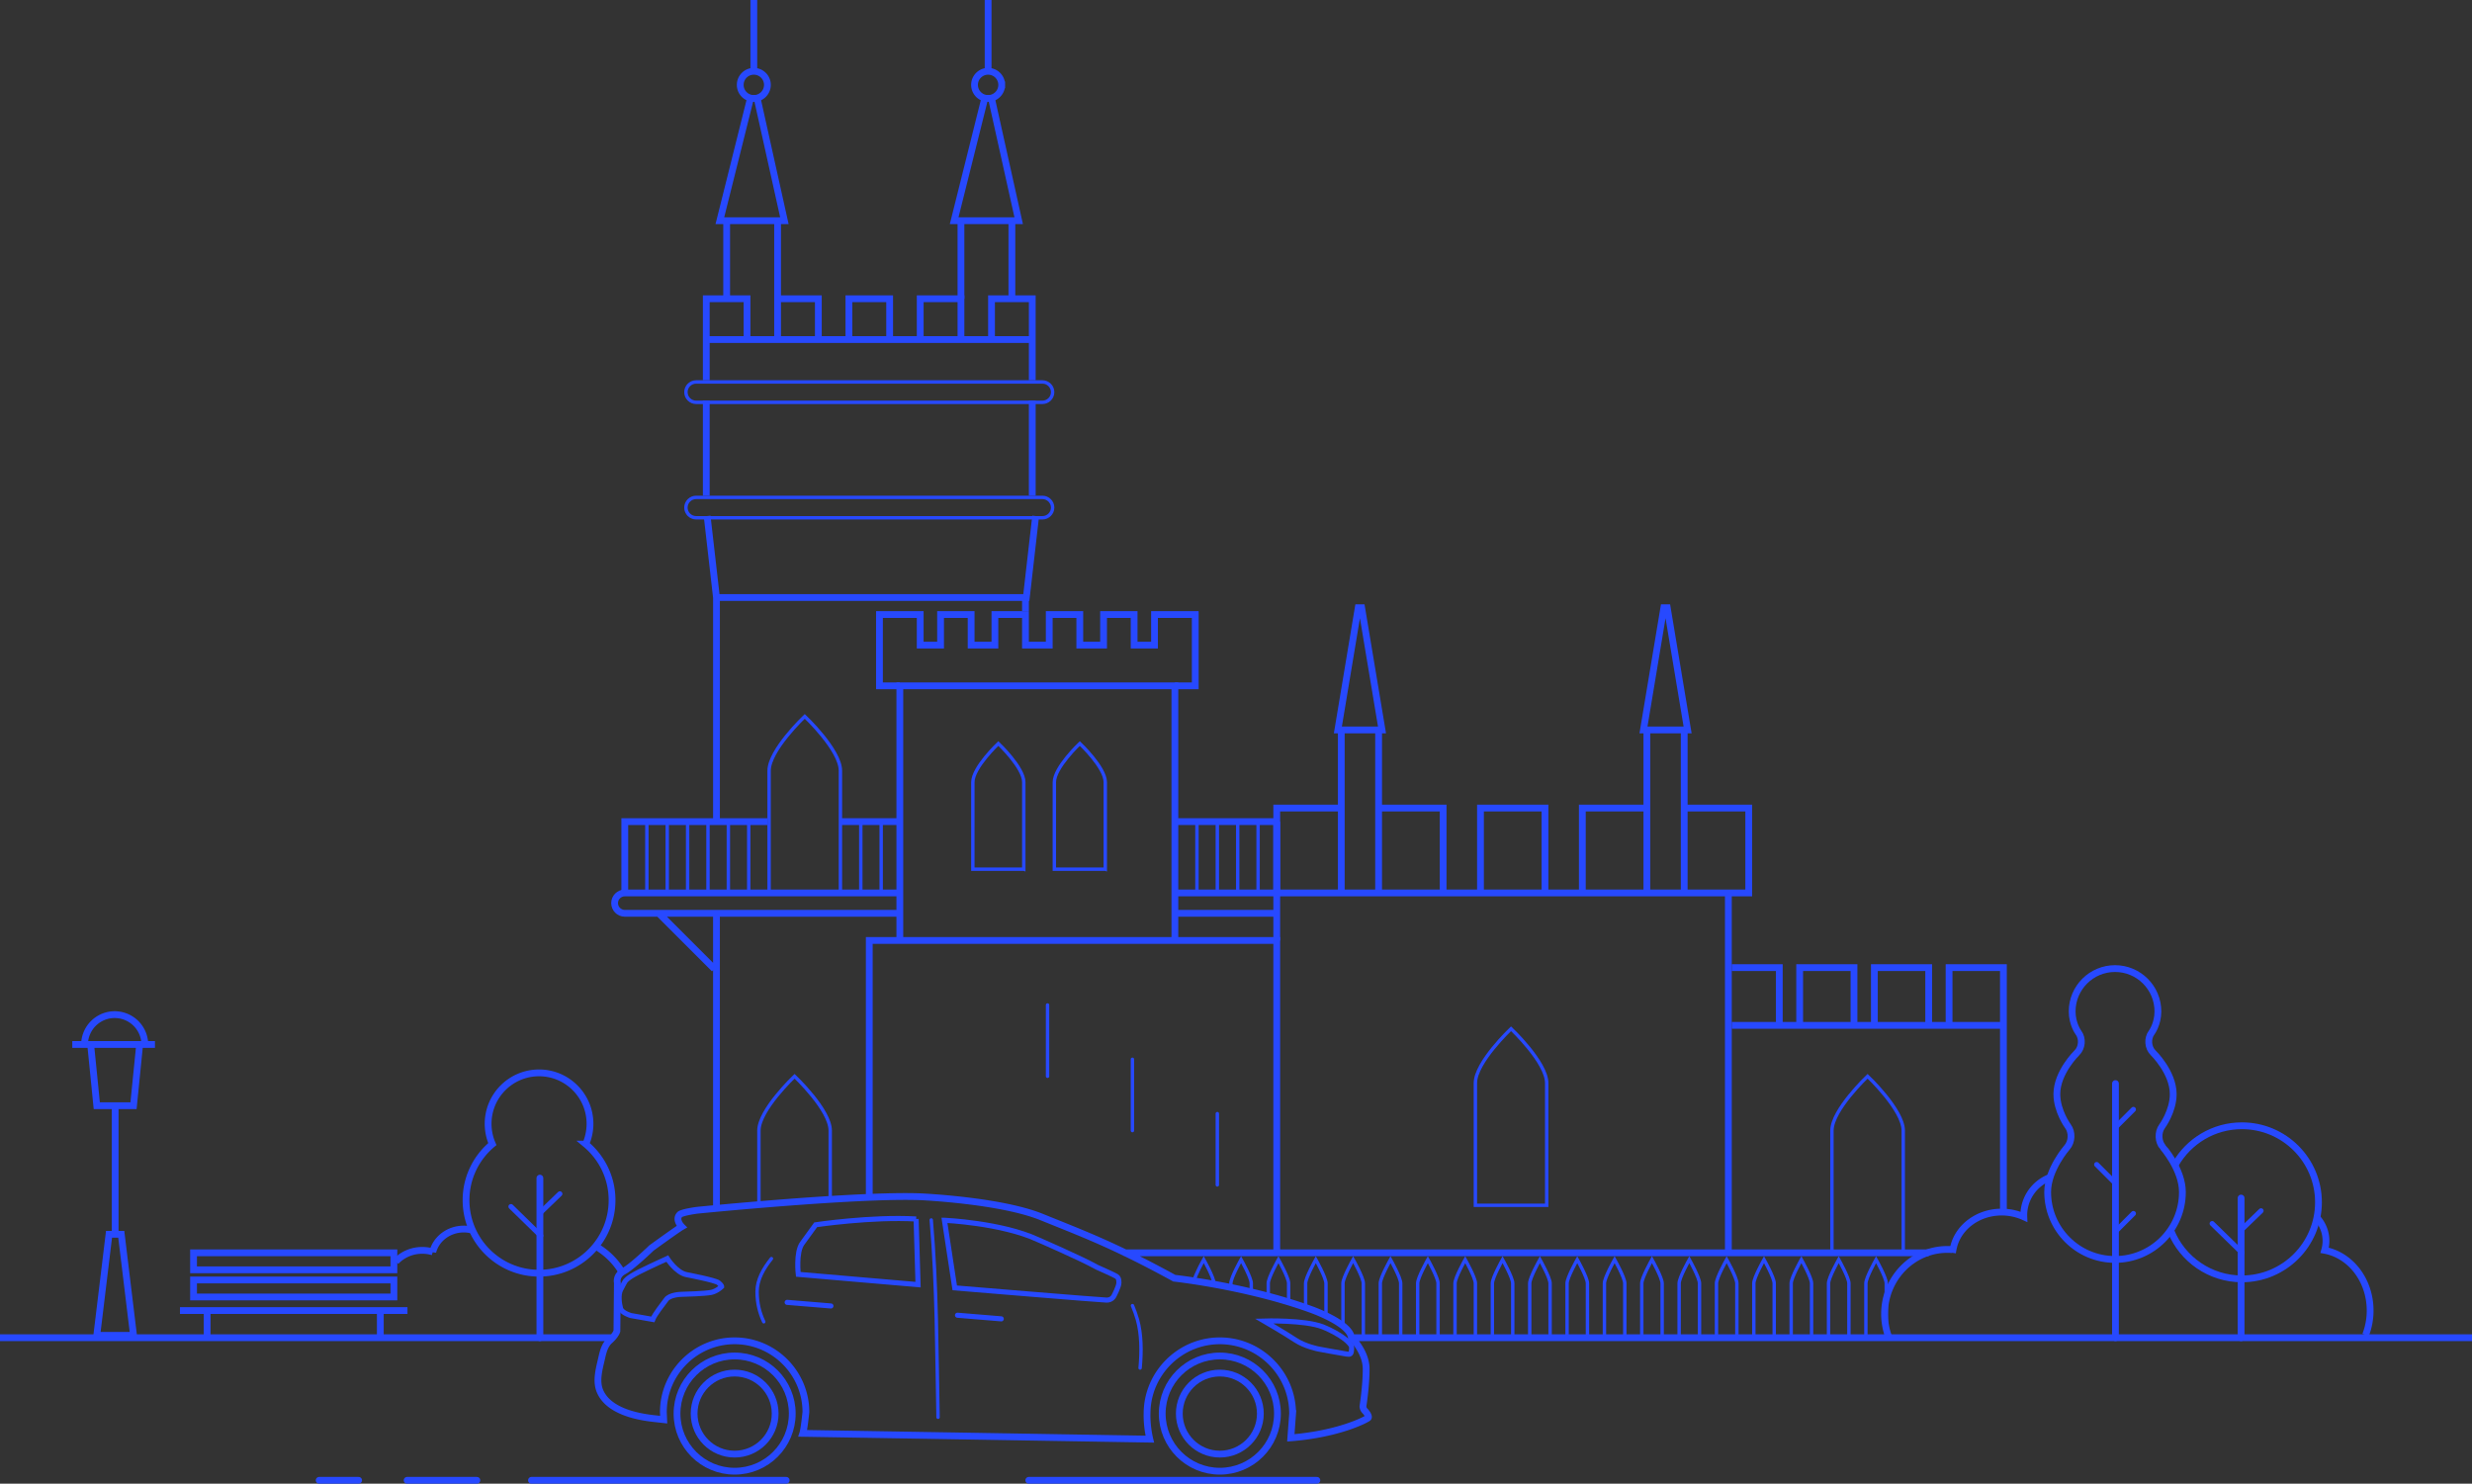 <svg xmlns="http://www.w3.org/2000/svg" xmlns:xlink="http://www.w3.org/1999/xlink" width="728" height="437" viewBox="0 0 728 437"><rect x="0" y="0" width="728" height="437" fill="#333333" stroke="none"/><defs><path id="a" d="M0 437h728V0H0z"/></defs><g fill="none" fill-rule="evenodd"><path stroke="#2749FF" stroke-width="2" d="M265 269h-81c-1.65 0-3-1.35-3-3s1.35-3 3-3h81m-54 6v87m-17-87l16.375 16.375M256 352v-75h120v92"/><path stroke="#2749FF" stroke-linecap="round" d="M308.5 296v21m25-5v21m25-5v21"/><path stroke="#2749FF" stroke-width="2" d="M265 277v-75h81v75"/><path stroke="#2749FF" d="M244.5 353v-20c0-6.075-10.5-16-10.5-16s-10.5 9.925-10.5 16v22"/><path stroke="#2749FF" stroke-width="2" d="M184 263v-21h42"/><path stroke="#2749FF" d="M247.5 263v-36c0-6.075-10.5-16-10.5-16s-10.5 9.925-10.5 16v36m191 130.938V377.98c0-1.651 3-6.98 3-6.98s3 5.329 3 6.98V394m5-.063v-15.956c0-1.651 3-6.98 3-6.98s3 5.329 3 6.98V394m5-.063v-15.956c0-1.651 3-6.98 3-6.98s3 5.329 3 6.98V394m5-.063v-15.956c0-1.651 3-6.98 3-6.98s3 5.329 3 6.98V394m5-.063v-15.956c0-1.651 3-6.98 3-6.98s3 5.329 3 6.98V394m5-.063v-15.956c0-1.651 3-6.98 3-6.98s3 5.329 3 6.98V394m5-.063v-15.956c0-1.651 3-6.98 3-6.98s3 5.329 3 6.98V394m5-.063v-15.956c0-1.651 3-6.98 3-6.98s3 5.329 3 6.98V394m5-.063v-15.956c0-1.651 3-6.98 3-6.98s3 5.329 3 6.98V394m5-.063v-15.956c0-1.651 3-6.98 3-6.98s3 5.329 3 6.98V394m5-.063v-15.956c0-1.651 3-6.98 3-6.98s3 5.329 3 6.98V394m5-.063v-15.956c0-1.651 3-6.98 3-6.98s3 5.329 3 6.98V394m5-.063v-15.956c0-1.651 3-6.98 3-6.98s3 5.329 3 6.98V394m-365-152v21m6-21v21m6-21v21m6-21v21m6-21v21m6-21v21m33-21v21m6-21v21m93-21v21m6-21v21m6-21v21m6-21v21m-69-7v-25.615c0-4.323-7.5-11.385-7.5-11.385s-7.5 7.062-7.5 11.385V256h15zm24 0v-25.615c0-4.323-7.5-11.385-7.5-11.385s-7.5 7.062-7.5 11.385V256h15zm235 113v-36c0-6.075-10.5-16-10.5-16s-10.5 9.925-10.5 16v36"/><path stroke="#2749FF" stroke-width="2" d="M394 215l6-36h1l6 36zm1 48v-48h11v48m78-48l6-36h1l6 36zm1 48v-48h11v48m-120 0v-25h19m11 0h19v25m11 0v-25h19v25m11 0v-25h19"/><path stroke="#2749FF" stroke-width="2" d="M376 263h139v-25h-19"/><path stroke="#2749FF" d="M307 152.5H205c-1.65 0-3-1.35-3-3s1.35-3 3-3h102c1.65 0 3 1.35 3 3s-1.35 3-3 3zm0-34H205c-1.65 0-3-1.35-3-3s1.35-3 3-3h102c1.65 0 3 1.35 3 3s-1.35 3-3 3z"/><path stroke="#2749FF" stroke-width="2" d="M208.25 152l2.75 24h91.25l2.75-24m-94 24v66m91-66v4"/><path stroke="#2749FF" d="M455.5 355v-36c0-6.075-10.5-16-10.5-16s-10.5 9.925-10.5 16v36h21z"/><path stroke="#2749FF" stroke-width="2" d="M346 242h30m-30 21h30m-30 6h30M208 100V88h12v12m9 0V88h12v12m9 0V88h12v12m9 0V88h12v12m9 0V88h12v12m-96 12v-12h96v12m-92-47l9-36h2l8 36zm2 23V65h15v23m281 214h80v54.938M574 302v-17h16v17m-38 0v-17h16v17m-38 0v-17h16v17m-36-17h14v17"/><path stroke="#2749FF" stroke-width="2" d="M222 0v21m4 4a4 4 0 1 1-8 0 4 4 0 0 1 8 0zm55 40l9-36h2l8 36zm2 23V65h15v23"/><path stroke="#2749FF" stroke-width="2" d="M291 0v21m4 4a4 4 0 1 1-8 0 4 4 0 0 1 8 0zm-30 177h-6v-21h12v9h6v-9h9v9h7v-9h9v9h7v-9h9v9h7v-9h9v9h6v-9h12v21h-6m-15 167h237m160 25H398m-218 0H0m208-248v-28m96 0v28m205 223V263m-261.25-21h18M376 242v35m4.673 139.353c0-11.788-9.645-21.435-21.434-21.435-11.788 0-21.433 9.647-21.433 21.435 0 0-.157 3.445.815 7.526l-102.198-1.706c.425-1.322.914-6.267.914-6.267 0-11.543-9.445-20.988-20.988-20.988s-20.987 9.445-20.987 20.988l.09 2.233-2.956-.33c-5.51-.612-13.318-2.386-15.764-7.977-1.37-3.132-.2-6.865.496-9.969.401-1.781.902-3.724 2.312-4.991 1.896-1.708 2.141-2.846 2.141-2.846l.135-14.22s-.569-2.087 1.896-3.413c2.464-1.327 8.153-6.825 8.153-6.825s7.584-5.5 8.911-6.258c0 0-2.085-2.086-.569-3.603 0 0 .38-.568 5.025-1.233 0 0 47.212-4.74 65.983-3.98 0 0 23.417 1.042 35.552 5.971 12.135 4.93 21.046 8.155 39.06 18.014 0 0 21.045 2.274 40.006 9.101 0 0 11.566 3.982 12.135 8.341 0 0 4.361 4.173 4.361 9.291 0 5.12-.948 10.998-.948 10.998s0 .759.568 1.328c.57.568 1.328 1.707.95 2.085-.38.38-8.344 4.74-22.754 5.877l.528-7.147z"/><path stroke="#2749FF" stroke-linecap="round" stroke-width="1.5" d="M278.136 359.414s16.875.758 27.493 5.687c0 0 12.704 5.5 17.444 8.154 0 0 5.12 2.275 5.688 2.654.57.38.76.76.76 1.897s-1.518 3.981-1.518 3.981-.569 1.138-2.086 1.138-44.747-3.603-44.747-3.603l-3.034-19.908zm16.735 29.034c-4.855-.399-9.467-.78-12.888-1.064m-37.278-2.729c-4.854-.398-9.467-.78-12.887-1.063m37.975-24.558l.57 19.341-35.268-3.034s-.758-6.447 1.137-9.102c1.898-2.654 3.982-5.498 3.982-5.498s16.497-2.465 29.58-1.707z"/><path stroke="#2749FF" stroke-linecap="round" d="M227.184 370.707c-2.383 2.99-4.224 6.21-4.224 9.754.001 3.399.75 6.261 1.966 8.849m108.585-4.757c.566 1.365 1.082 2.748 1.476 4.176 1.15 4.172 1.25 9.155.77 14.2"/><path stroke="#2749FF" stroke-linecap="round" stroke-width="2" d="M204.416 416.353c0 6.59 5.343 11.933 11.934 11.933 6.59 0 11.933-5.343 11.933-11.933 0-6.591-5.343-11.935-11.933-11.935-6.591 0-11.934 5.344-11.934 11.935z"/><path stroke="#2749FF" stroke-linecap="round" stroke-width="2" d="M199.381 416.353c0 9.37 7.597 16.969 16.968 16.969 9.372 0 16.97-7.599 16.97-16.97 0-9.37-7.598-16.967-16.97-16.967-9.37 0-16.968 7.596-16.968 16.968z"/><path stroke="#2749FF" stroke-linecap="round" stroke-width="1.5" d="M196.51 370.695s2.655 4.172 5.688 4.74c0 0 8.438 1.612 9.386 2.37.948.76.948 1.138.948 1.138s-1.327 1.327-3.034 1.706c-1.706.38-8.153.57-8.722.57-.569 0-3.602.19-4.55 1.516-.948 1.327-3.413 4.361-3.982 5.878l-6.447-1.138s-2.654-.759-3.034-2.086c-.378-1.327-.758-3.98 0-5.498.76-1.516 1.328-2.465 1.328-2.465s.38-.948 4.171-2.844c3.792-1.896 8.248-3.887 8.248-3.887zm175.766 18.392s11.756-.38 17.254 1.707c0 0 6.542 2.56 8.438 5.594 0 0 .19.568 0 1.706s-.948.759-2.275.568c-1.328-.19-7.395-1.327-7.395-1.327s-3.982-.758-6.826-2.654c-2.844-1.896-9.196-5.594-9.196-5.594z"/><path stroke="#2749FF" stroke-linecap="round" d="M274.25 359.32c1.683 19.445 1.603 38.645 2.002 58.113"/><path stroke="#2749FF" stroke-linecap="round" stroke-width="2" d="M302.977 436h84.841m-231.303 0h75.017m-111.633 0h20.54M94 436h11.61m241.696-19.647c0 6.59 5.343 11.933 11.934 11.933 6.59 0 11.933-5.343 11.933-11.933 0-6.591-5.343-11.935-11.933-11.935s-11.934 5.344-11.934 11.935z"/><path stroke="#2749FF" stroke-linecap="round" stroke-width="2" d="M342.272 416.353c0 9.37 7.596 16.969 16.968 16.969 9.371 0 16.969-7.599 16.969-16.97 0-9.37-7.598-16.967-16.97-16.967-9.37 0-16.967 7.596-16.967 16.968z"/><path stroke="#2749FF" stroke-width="2" d="M696.662 393.216A19.874 19.874 0 0 0 698 386c0-8.941-5.8-16.34-13.397-17.741.251-.88.397-1.802.397-2.76 0-2.613-1-5.004-2.656-6.842M575 369c.106-.694.233-1.347.413-2.024 1.519-5.72 7.242-9.976 14.087-9.976 2.348 0 4.558.512 6.52 1.4-.004-.134-.02-.265-.02-.4 0-5.187 3.291-9.604 7.897-11.28"/><path stroke="#2749FF" stroke-width="2" d="M640.668 342.929c3.886-6.781 11.197-11.351 19.573-11.351 12.452 0 22.546 10.094 22.546 22.545 0 12.452-10.095 22.546-22.546 22.546-9.42 0-17.491-5.78-20.862-13.984"/><path stroke="#2749FF" stroke-linecap="round" stroke-width="1.5" d="M665.877 356.629l-5.845 5.636m-8.558-1.88l8.768 8.56"/><path stroke="#2749FF" stroke-linecap="round" stroke-width="2" d="M660 352.871v41.13"/><path stroke="#2749FF" stroke-width="2" d="M637.003 337.946c-1.453-1.652-1.572-4.452-.266-6.222 0 0 3.271-4.43 3.271-9.468 0-6.414-5.88-12.14-5.88-12.14-1.576-1.536-1.788-4.234-.47-5.996 0 0 1.842-2.465 1.842-6.213 0-6.973-5.653-12.625-12.626-12.625s-12.625 5.652-12.625 12.625c0 3.748 1.842 6.213 1.842 6.213 1.317 1.762 1.105 4.46-.47 5.995 0 0-5.88 5.727-5.88 12.141 0 5.037 3.27 9.468 3.27 9.468 1.307 1.77 1.187 4.57-.266 6.222 0 0-5.71 6.493-5.71 13.167 0 10.957 8.882 19.84 19.84 19.84 10.957 0 19.84-8.883 19.84-19.84 0-6.674-5.712-13.167-5.712-13.167z"/><path stroke="#2749FF" stroke-linecap="round" stroke-width="1.5" d="M622.875 362.837l5.41-5.411m-5.41-25.25l5.41-5.411m-5.41 21.643l-5.412-5.41"/><path fill="#FFF" d="M623 319.15V394"/><path stroke="#2749FF" stroke-linecap="round" stroke-width="2" d="M623 319.15V394"/><path stroke="#2749FF" stroke-width="2" d="M183.141 374.64c-1.719-2.887-4.135-5.348-7.029-7.173m-36.841-5.1a10.042 10.042 0 0 0-2.68-.367c-4.435 0-8.144 2.865-9.14 6.72a10.91 10.91 0 0 0-3.097-.445c-3.09 0-5.865 1.273-7.763 3.29"/><path stroke="#2749FF" stroke-width="2" d="M172.503 336.98a14.94 14.94 0 0 0 1.247-5.98c0-8.284-6.716-15-15-15-8.285 0-15 6.716-15 15 0 2.127.448 4.147 1.246 5.98-4.732 3.943-7.746 9.878-7.746 16.52 0 11.875 9.626 21.5 21.5 21.5s21.5-9.625 21.5-21.5c0-6.642-3.015-12.577-7.747-16.52z"/><path stroke="#2749FF" stroke-linecap="round" stroke-width="1.5" d="M164.877 351.629l-5.845 5.636m-8.558-1.88l8.768 8.56"/><path stroke="#2749FF" stroke-linecap="round" stroke-width="2" d="M159 347v47"/><path stroke="#2749FF" stroke-width="2" d="M24.894 307.63a8.88 8.88 0 0 1 17.759 0m-21.366 0h24.349m-18.939.001l1.804 18.036h10.821l1.804-18.036m-7.214 18.036v37.875m-5.411 29.76l3.607-29.76h3.607l3.608 29.76zM53 386h67m-59 0v8m51-8v8"/><mask id="b" fill="#fff"><use xlink:href="#a"/></mask><path stroke="#2749FF" stroke-width="2" mask="url(#b)" d="M57 382h59v-5H57zm0-8h59v-5H57z"/><path stroke="#2749FF" d="M351.573 377.433c.458-2.048 2.927-6.433 2.927-6.433s3 5.329 3 6.982m5 .955v-.956c0-1.651 3-6.98 3-6.98s3 5.329 3 6.98v3.02m5 .937v-3.957c0-1.651 3-6.981 3-6.981s3 5.33 3 6.981V383m5 1.938v-6.957c0-1.651 3-6.981 3-6.981s3 5.33 3 6.981v9.02m5 2.937V377.98c0-1.651 3-6.98 3-6.98s3 5.329 3 6.98V394m5-.063v-15.956c0-1.651 3-6.98 3-6.98s3 5.329 3 6.98V394" mask="url(#b)"/><path stroke="#2749FF" stroke-width="2" d="M556.258 393.901a19.416 19.416 0 0 1-1.258-6.9c0-10.495 8.282-19 18.5-19 .493 0 .982.018 1.466.057" mask="url(#b)"/></g></svg>